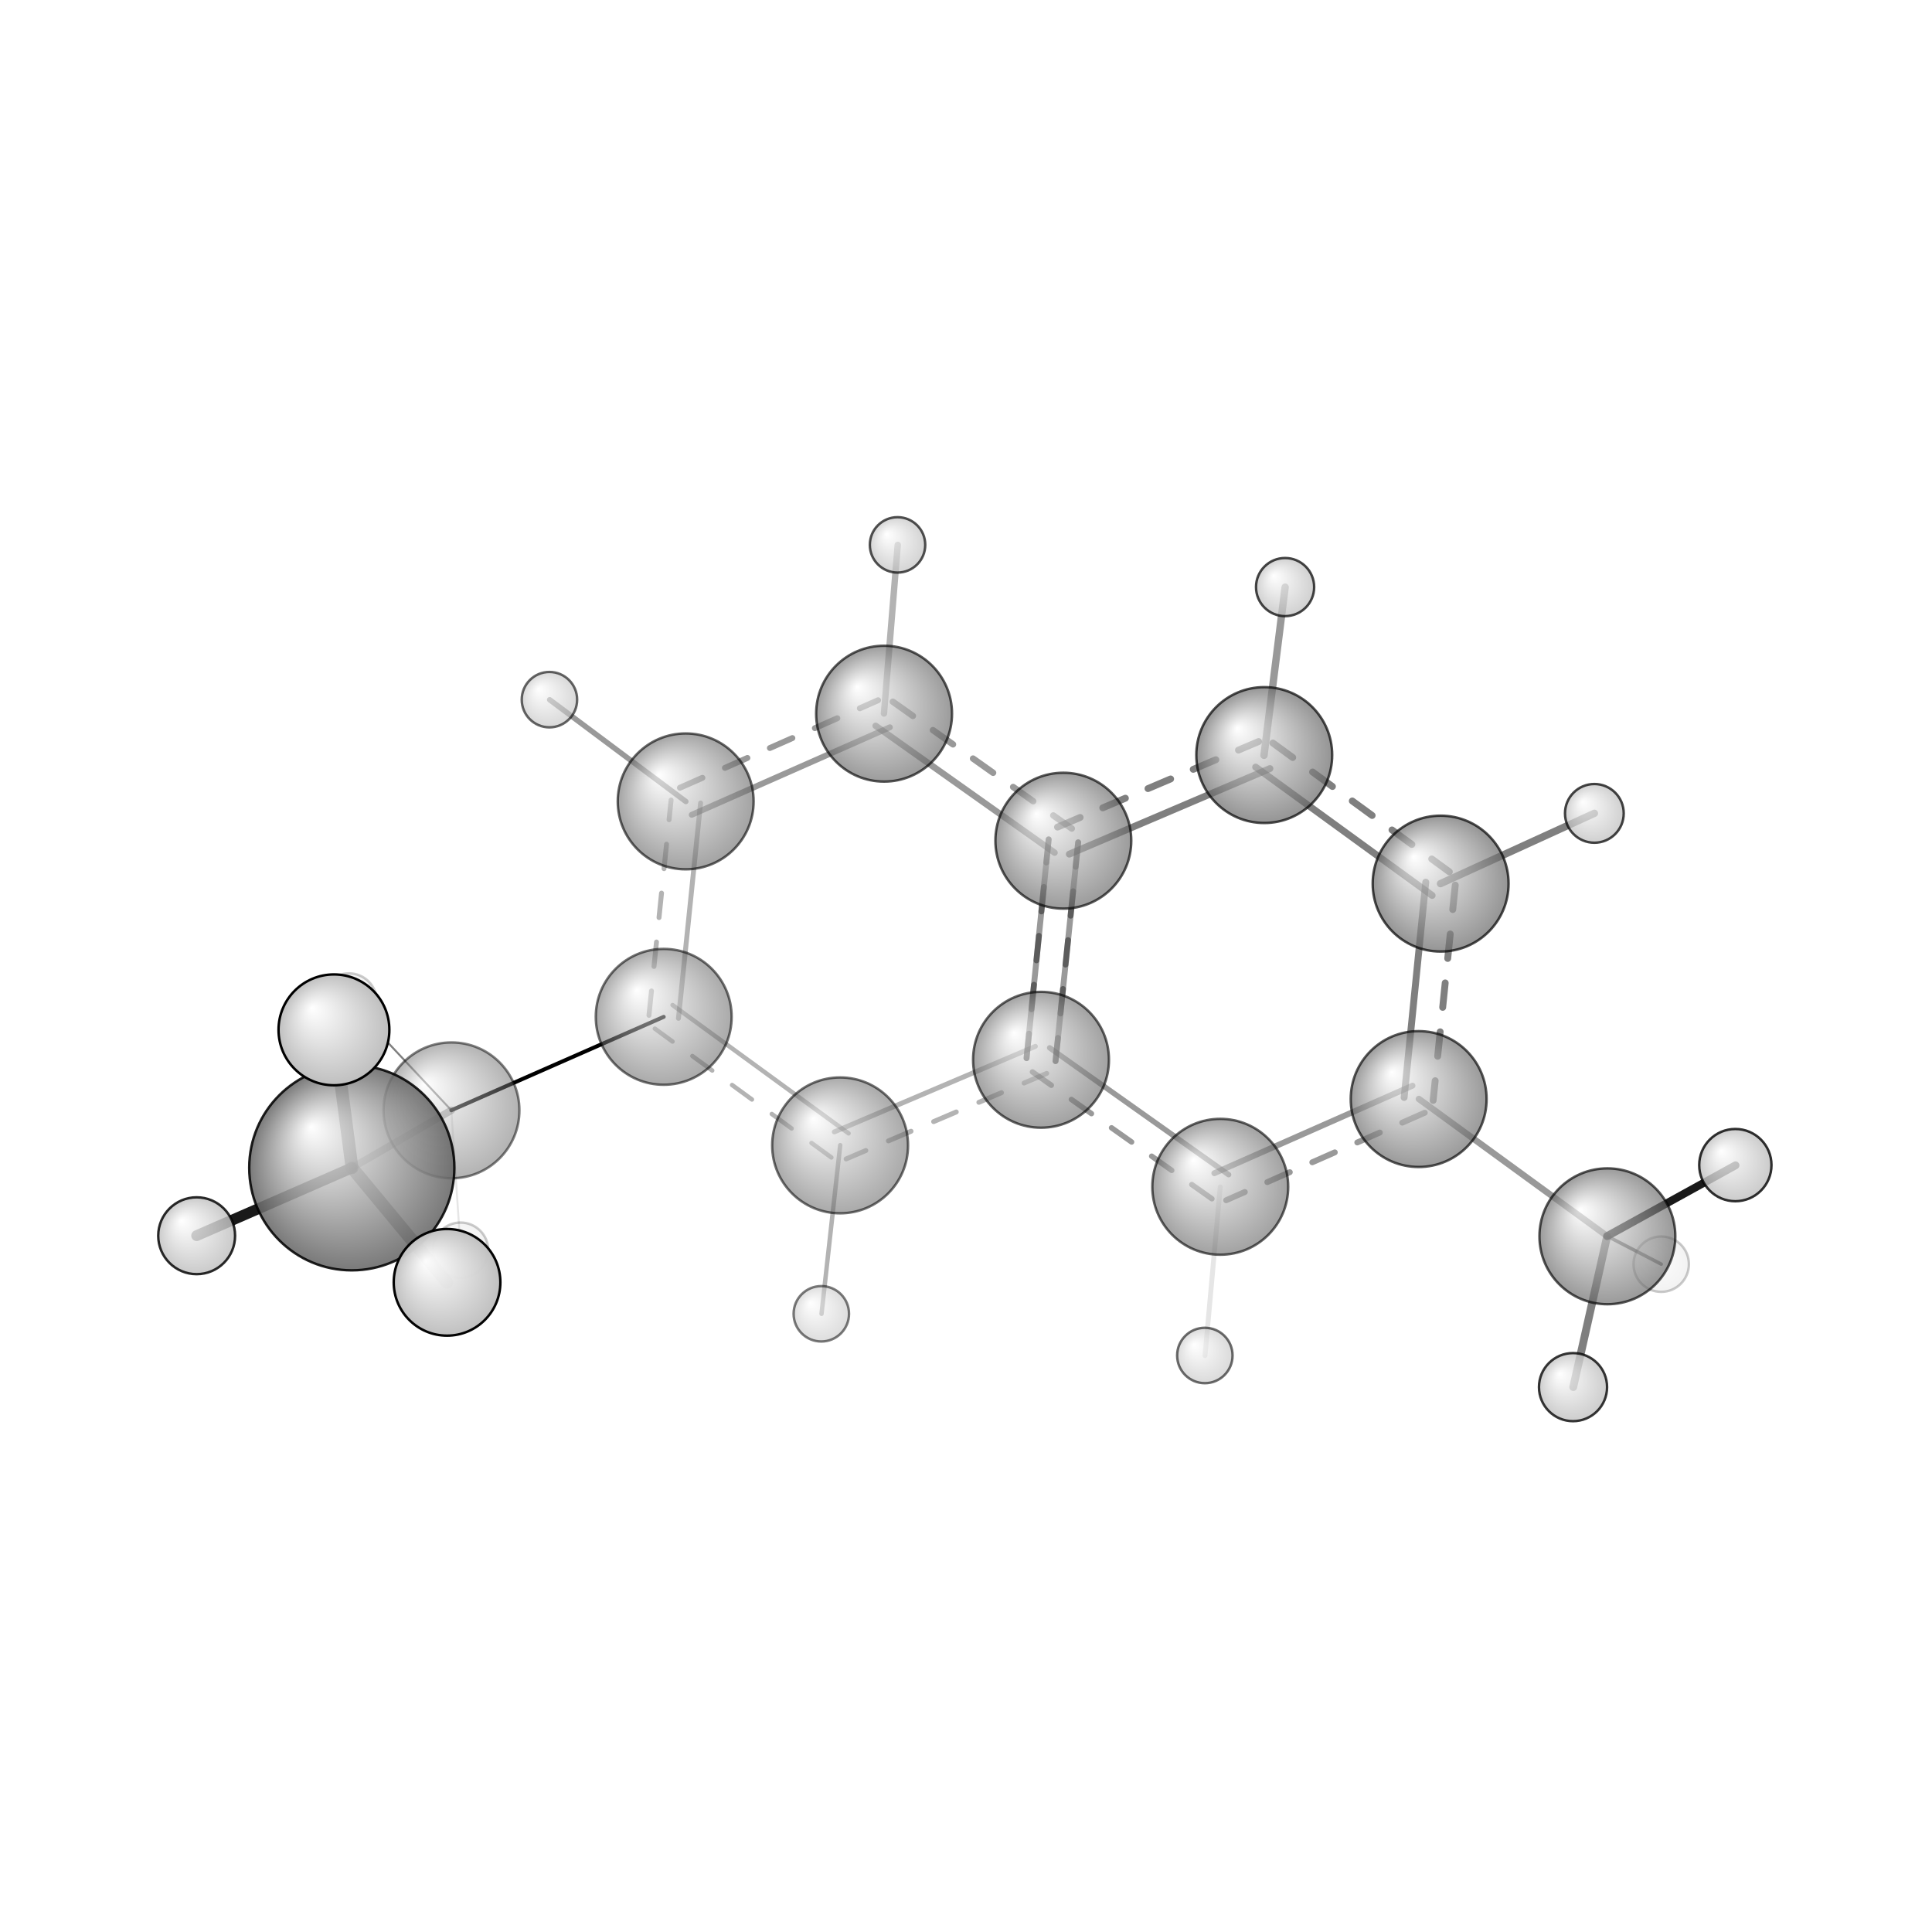 <?xml version="1.0"?>
<svg version="1.1" id="topsvg"
xmlns="http://www.w3.org/2000/svg" xmlns:xlink="http://www.w3.org/1999/xlink"
xmlns:cml="http://www.xml-cml.org/schema" x="0" y="0" width="1024px" height="1024px" viewBox="0 0 100 100">
<title>11095066 - Open Babel Depiction</title>
<rect x="0" y="0" width="100" height="100" fill="white"/>
<defs>
<radialGradient id='radialffffff666666' cx='50%' cy='50%' r='50%' fx='30%' fy='30%'>
  <stop offset=' 0%' stop-color="rgb(255,255,255)"  stop-opacity='1.0'/>
  <stop offset='100%' stop-color="rgb(102,102,102)"  stop-opacity ='1.0'/>
</radialGradient>
<radialGradient id='radialffffffbfbfbf' cx='50%' cy='50%' r='50%' fx='30%' fy='30%'>
  <stop offset=' 0%' stop-color="rgb(255,255,255)"  stop-opacity='1.0'/>
  <stop offset='100%' stop-color="rgb(191,191,191)"  stop-opacity ='1.0'/>
</radialGradient>
</defs>
<g transform="translate(0,0)">
<svg width="100" height="100" x="0" y="0" viewBox="0 0 392.97 251.313"
font-family="sans-serif" stroke="rgb(0,0,0)" stroke-width="2"  stroke-linecap="round">
<line x1="135.0" y1="136.0" x2="91.8" y2="155.0" opacity="1.0" stroke="rgb(0,0,0)"  stroke-width="0.8"/>
<line x1="170.9" y1="162.1" x2="167.1" y2="196.4" opacity="0.3" stroke="rgb(0,0,0)"  stroke-width="0.9"/>
<line x1="91.8" y1="155.0" x2="71.6" y2="166.7" opacity="0.3" stroke="rgb(0,0,0)"  stroke-width="1.5"/>
<line x1="91.8" y1="155.0" x2="71.0" y2="132.8" opacity="0.5" stroke="rgb(0,0,0)"  stroke-width="0.4"/>
<line x1="91.8" y1="155.0" x2="93.7" y2="183.5" opacity="0.1" stroke="rgb(0,0,0)"  stroke-width="0.4"/>
<line x1="248.2" y1="170.6" x2="245.1" y2="204.9" opacity="0.1" stroke="rgb(0,0,0)"  stroke-width="1.0"/>
<line x1="179.8" y1="74.3" x2="182.6" y2="40.0" opacity="0.3" stroke="rgb(0,0,0)"  stroke-width="1.3"/>
<line x1="139.5" y1="92.2" x2="111.8" y2="71.5" opacity="0.4" stroke="rgb(0,0,0)"  stroke-width="1.1"/>
<line x1="288.6" y1="152.7" x2="326.9" y2="180.6" opacity="0.4" stroke="rgb(0,0,0)"  stroke-width="1.3"/>
<line x1="257.1" y1="82.8" x2="261.4" y2="48.6" opacity="0.4" stroke="rgb(0,0,0)"  stroke-width="1.5"/>
<line x1="293.0" y1="108.9" x2="324.3" y2="94.6" opacity="0.5" stroke="rgb(0,0,0)"  stroke-width="1.5"/>
<line x1="71.6" y1="166.7" x2="90.9" y2="190.0" opacity="0.5" stroke="rgb(0,0,0)"  stroke-width="2.6"/>
<line x1="71.6" y1="166.7" x2="40.0" y2="180.5" opacity="0.9" stroke="rgb(0,0,0)"  stroke-width="2.2"/>
<line x1="71.6" y1="166.7" x2="67.9" y2="138.6" opacity="0.7" stroke="rgb(0,0,0)"  stroke-width="2.6"/>
<line x1="326.9" y1="180.6" x2="353.0" y2="166.2" opacity="0.9" stroke="rgb(0,0,0)"  stroke-width="1.6"/>
<line x1="326.9" y1="180.6" x2="320.0" y2="211.3" opacity="0.5" stroke="rgb(0,0,0)"  stroke-width="1.6"/>
<line x1="326.9" y1="180.6" x2="337.9" y2="186.3" opacity="0.5" stroke="rgb(0,0,0)"  stroke-width="0.7"/>
<line x1="210.6" y1="142.0" x2="169.7" y2="159.4" opacity="0.3" stroke="rgb(0,0,0)"  stroke-width="1.0"/>
<line x1="212.9" y1="147.5" x2="172.1" y2="164.9" opacity="0.3" stroke="rgb(0,0,0)"  stroke-width="1.0" stroke-dasharray="5.0,5.0"/>
<line x1="172.6" y1="159.7" x2="136.8" y2="133.6" opacity="0.3" stroke="rgb(0,0,0)"  stroke-width="0.9"/>
<line x1="169.1" y1="164.6" x2="133.2" y2="138.4" opacity="0.3" stroke="rgb(0,0,0)"  stroke-width="0.9" stroke-dasharray="5.0,5.0"/>
<line x1="138.0" y1="136.3" x2="142.5" y2="92.5" opacity="0.3" stroke="rgb(0,0,0)"  stroke-width="1.0"/>
<line x1="132.0" y1="135.7" x2="136.5" y2="91.9" opacity="0.3" stroke="rgb(0,0,0)"  stroke-width="1.0" stroke-dasharray="5.0,5.0"/>
<line x1="140.7" y1="94.9" x2="181.0" y2="77.1" opacity="0.4" stroke="rgb(0,0,0)"  stroke-width="1.2"/>
<line x1="138.3" y1="89.4" x2="178.6" y2="71.6" opacity="0.4" stroke="rgb(0,0,0)"  stroke-width="1.2" stroke-dasharray="5.0,5.0"/>
<line x1="178.1" y1="76.8" x2="214.5" y2="102.6" opacity="0.4" stroke="rgb(0,0,0)"  stroke-width="1.3"/>
<line x1="181.6" y1="71.9" x2="218.0" y2="97.7" opacity="0.4" stroke="rgb(0,0,0)"  stroke-width="1.3" stroke-dasharray="5.0,5.0"/>
<line x1="213.3" y1="99.9" x2="208.8" y2="144.4" opacity="0.4" stroke="rgb(0,0,0)"  stroke-width="1.2"/>
<line x1="219.3" y1="100.5" x2="214.7" y2="145.0" opacity="0.4" stroke="rgb(0,0,0)"  stroke-width="1.2" stroke-dasharray="5.0,5.0"/>
<line x1="214.7" y1="145.0" x2="219.3" y2="100.5" opacity="0.4" stroke="rgb(0,0,0)"  stroke-width="1.2"/>
<line x1="208.8" y1="144.4" x2="213.3" y2="99.9" opacity="0.4" stroke="rgb(0,0,0)"  stroke-width="1.2" stroke-dasharray="5.0,5.0"/>
<line x1="217.5" y1="102.9" x2="258.3" y2="85.5" opacity="0.5" stroke="rgb(0,0,0)"  stroke-width="1.4"/>
<line x1="215.1" y1="97.4" x2="256.0" y2="80.0" opacity="0.5" stroke="rgb(0,0,0)"  stroke-width="1.4" stroke-dasharray="5.0,5.0"/>
<line x1="255.4" y1="85.2" x2="291.3" y2="111.3" opacity="0.5" stroke="rgb(0,0,0)"  stroke-width="1.4"/>
<line x1="258.9" y1="80.3" x2="294.8" y2="106.5" opacity="0.5" stroke="rgb(0,0,0)"  stroke-width="1.4" stroke-dasharray="5.0,5.0"/>
<line x1="290.0" y1="108.6" x2="285.6" y2="152.4" opacity="0.5" stroke="rgb(0,0,0)"  stroke-width="1.4"/>
<line x1="296.0" y1="109.2" x2="291.5" y2="153.0" opacity="0.5" stroke="rgb(0,0,0)"  stroke-width="1.4" stroke-dasharray="5.0,5.0"/>
<line x1="287.3" y1="150.0" x2="247.0" y2="167.8" opacity="0.4" stroke="rgb(0,0,0)"  stroke-width="1.2"/>
<line x1="289.8" y1="155.5" x2="249.4" y2="173.3" opacity="0.4" stroke="rgb(0,0,0)"  stroke-width="1.2" stroke-dasharray="5.0,5.0"/>
<line x1="249.9" y1="168.1" x2="213.5" y2="142.3" opacity="0.4" stroke="rgb(0,0,0)"  stroke-width="1.1"/>
<line x1="246.5" y1="173.0" x2="210.0" y2="147.2" opacity="0.4" stroke="rgb(0,0,0)"  stroke-width="1.1" stroke-dasharray="5.0,5.0"/>
<circle cx="93.676" cy="183.474" r="5.636" opacity="0.2" style="stroke:black;stroke-width:0.5;fill:url(#radialffffffbfbfbf)"/>
<circle cx="70.986" cy="132.789" r="5.636" opacity="0.2" style="stroke:black;stroke-width:0.5;fill:url(#radialffffffbfbfbf)"/>
<circle cx="337.888" cy="186.306" r="5.636" opacity="0.205" style="stroke:black;stroke-width:0.5;fill:url(#radialffffffbfbfbf)"/>
<circle cx="91.831" cy="155.018" r="13.818" opacity="0.493" style="stroke:black;stroke-width:0.5;fill:url(#radialffffff666666)"/>
<circle cx="167.055" cy="196.399" r="5.636" opacity="0.516" style="stroke:black;stroke-width:0.5;fill:url(#radialffffffbfbfbf)"/>
<circle cx="135" cy="135.996" r="13.818" opacity="0.552" style="stroke:black;stroke-width:0.5;fill:url(#radialffffff666666)"/>
<circle cx="170.877" cy="162.142" r="13.818" opacity="0.555" style="stroke:black;stroke-width:0.5;fill:url(#radialffffff666666)"/>
<circle cx="245.067" cy="204.879" r="5.636" opacity="0.573" style="stroke:black;stroke-width:0.5;fill:url(#radialffffffbfbfbf)"/>
<circle cx="111.756" cy="71.482" r="5.636" opacity="0.599" style="stroke:black;stroke-width:0.5;fill:url(#radialffffffbfbfbf)"/>
<circle cx="139.468" cy="92.174" r="13.818" opacity="0.6" style="stroke:black;stroke-width:0.5;fill:url(#radialffffff666666)"/>
<circle cx="211.743" cy="144.731" r="13.818" opacity="0.606" style="stroke:black;stroke-width:0.5;fill:url(#radialffffff666666)"/>
<circle cx="248.201" cy="170.565" r="13.818" opacity="0.609" style="stroke:black;stroke-width:0.5;fill:url(#radialffffff666666)"/>
<circle cx="179.824" cy="74.333" r="13.818" opacity="0.647" style="stroke:black;stroke-width:0.5;fill:url(#radialffffff666666)"/>
<circle cx="216.283" cy="100.167" r="13.818" opacity="0.65" style="stroke:black;stroke-width:0.5;fill:url(#radialffffff666666)"/>
<circle cx="288.558" cy="152.721" r="13.818" opacity="0.656" style="stroke:black;stroke-width:0.5;fill:url(#radialffffff666666)"/>
<circle cx="326.942" cy="180.636" r="13.818" opacity="0.659" style="stroke:black;stroke-width:0.5;fill:url(#radialffffff666666)"/>
<circle cx="182.561" cy="40" r="5.636" opacity="0.679" style="stroke:black;stroke-width:0.5;fill:url(#radialffffffbfbfbf)"/>
<circle cx="257.149" cy="82.753" r="13.818" opacity="0.694" style="stroke:black;stroke-width:0.5;fill:url(#radialffffff666666)"/>
<circle cx="293.025" cy="108.899" r="13.818" opacity="0.696" style="stroke:black;stroke-width:0.5;fill:url(#radialffffff666666)"/>
<circle cx="261.387" cy="48.582" r="5.914" opacity="0.724" style="stroke:black;stroke-width:0.5;fill:url(#radialffffffbfbfbf)"/>
<circle cx="324.294" cy="94.612" r="5.974" opacity="0.728" style="stroke:black;stroke-width:0.5;fill:url(#radialffffffbfbfbf)"/>
<circle cx="319.954" cy="211.313" r="6.927" opacity="0.784" style="stroke:black;stroke-width:0.5;fill:url(#radialffffffbfbfbf)"/>
<circle cx="352.97" cy="166.155" r="7.349" opacity="0.807" style="stroke:black;stroke-width:0.5;fill:url(#radialffffffbfbfbf)"/>
<circle cx="40" cy="180.521" r="7.817" opacity="0.833" style="stroke:black;stroke-width:0.5;fill:url(#radialffffffbfbfbf)"/>
<circle cx="71.555" cy="166.699" r="20.864" opacity="0.869" style="stroke:black;stroke-width:0.5;fill:url(#radialffffff666666)"/>
<circle cx="90.93" cy="189.997" r="10.847" opacity="0.981" style="stroke:black;stroke-width:0.5;fill:url(#radialffffffbfbfbf)"/>
<circle cx="67.925" cy="138.644" r="11.273" opacity="1" style="stroke:black;stroke-width:0.5;fill:url(#radialffffffbfbfbf)"/>
</svg>
</g>
</svg>
